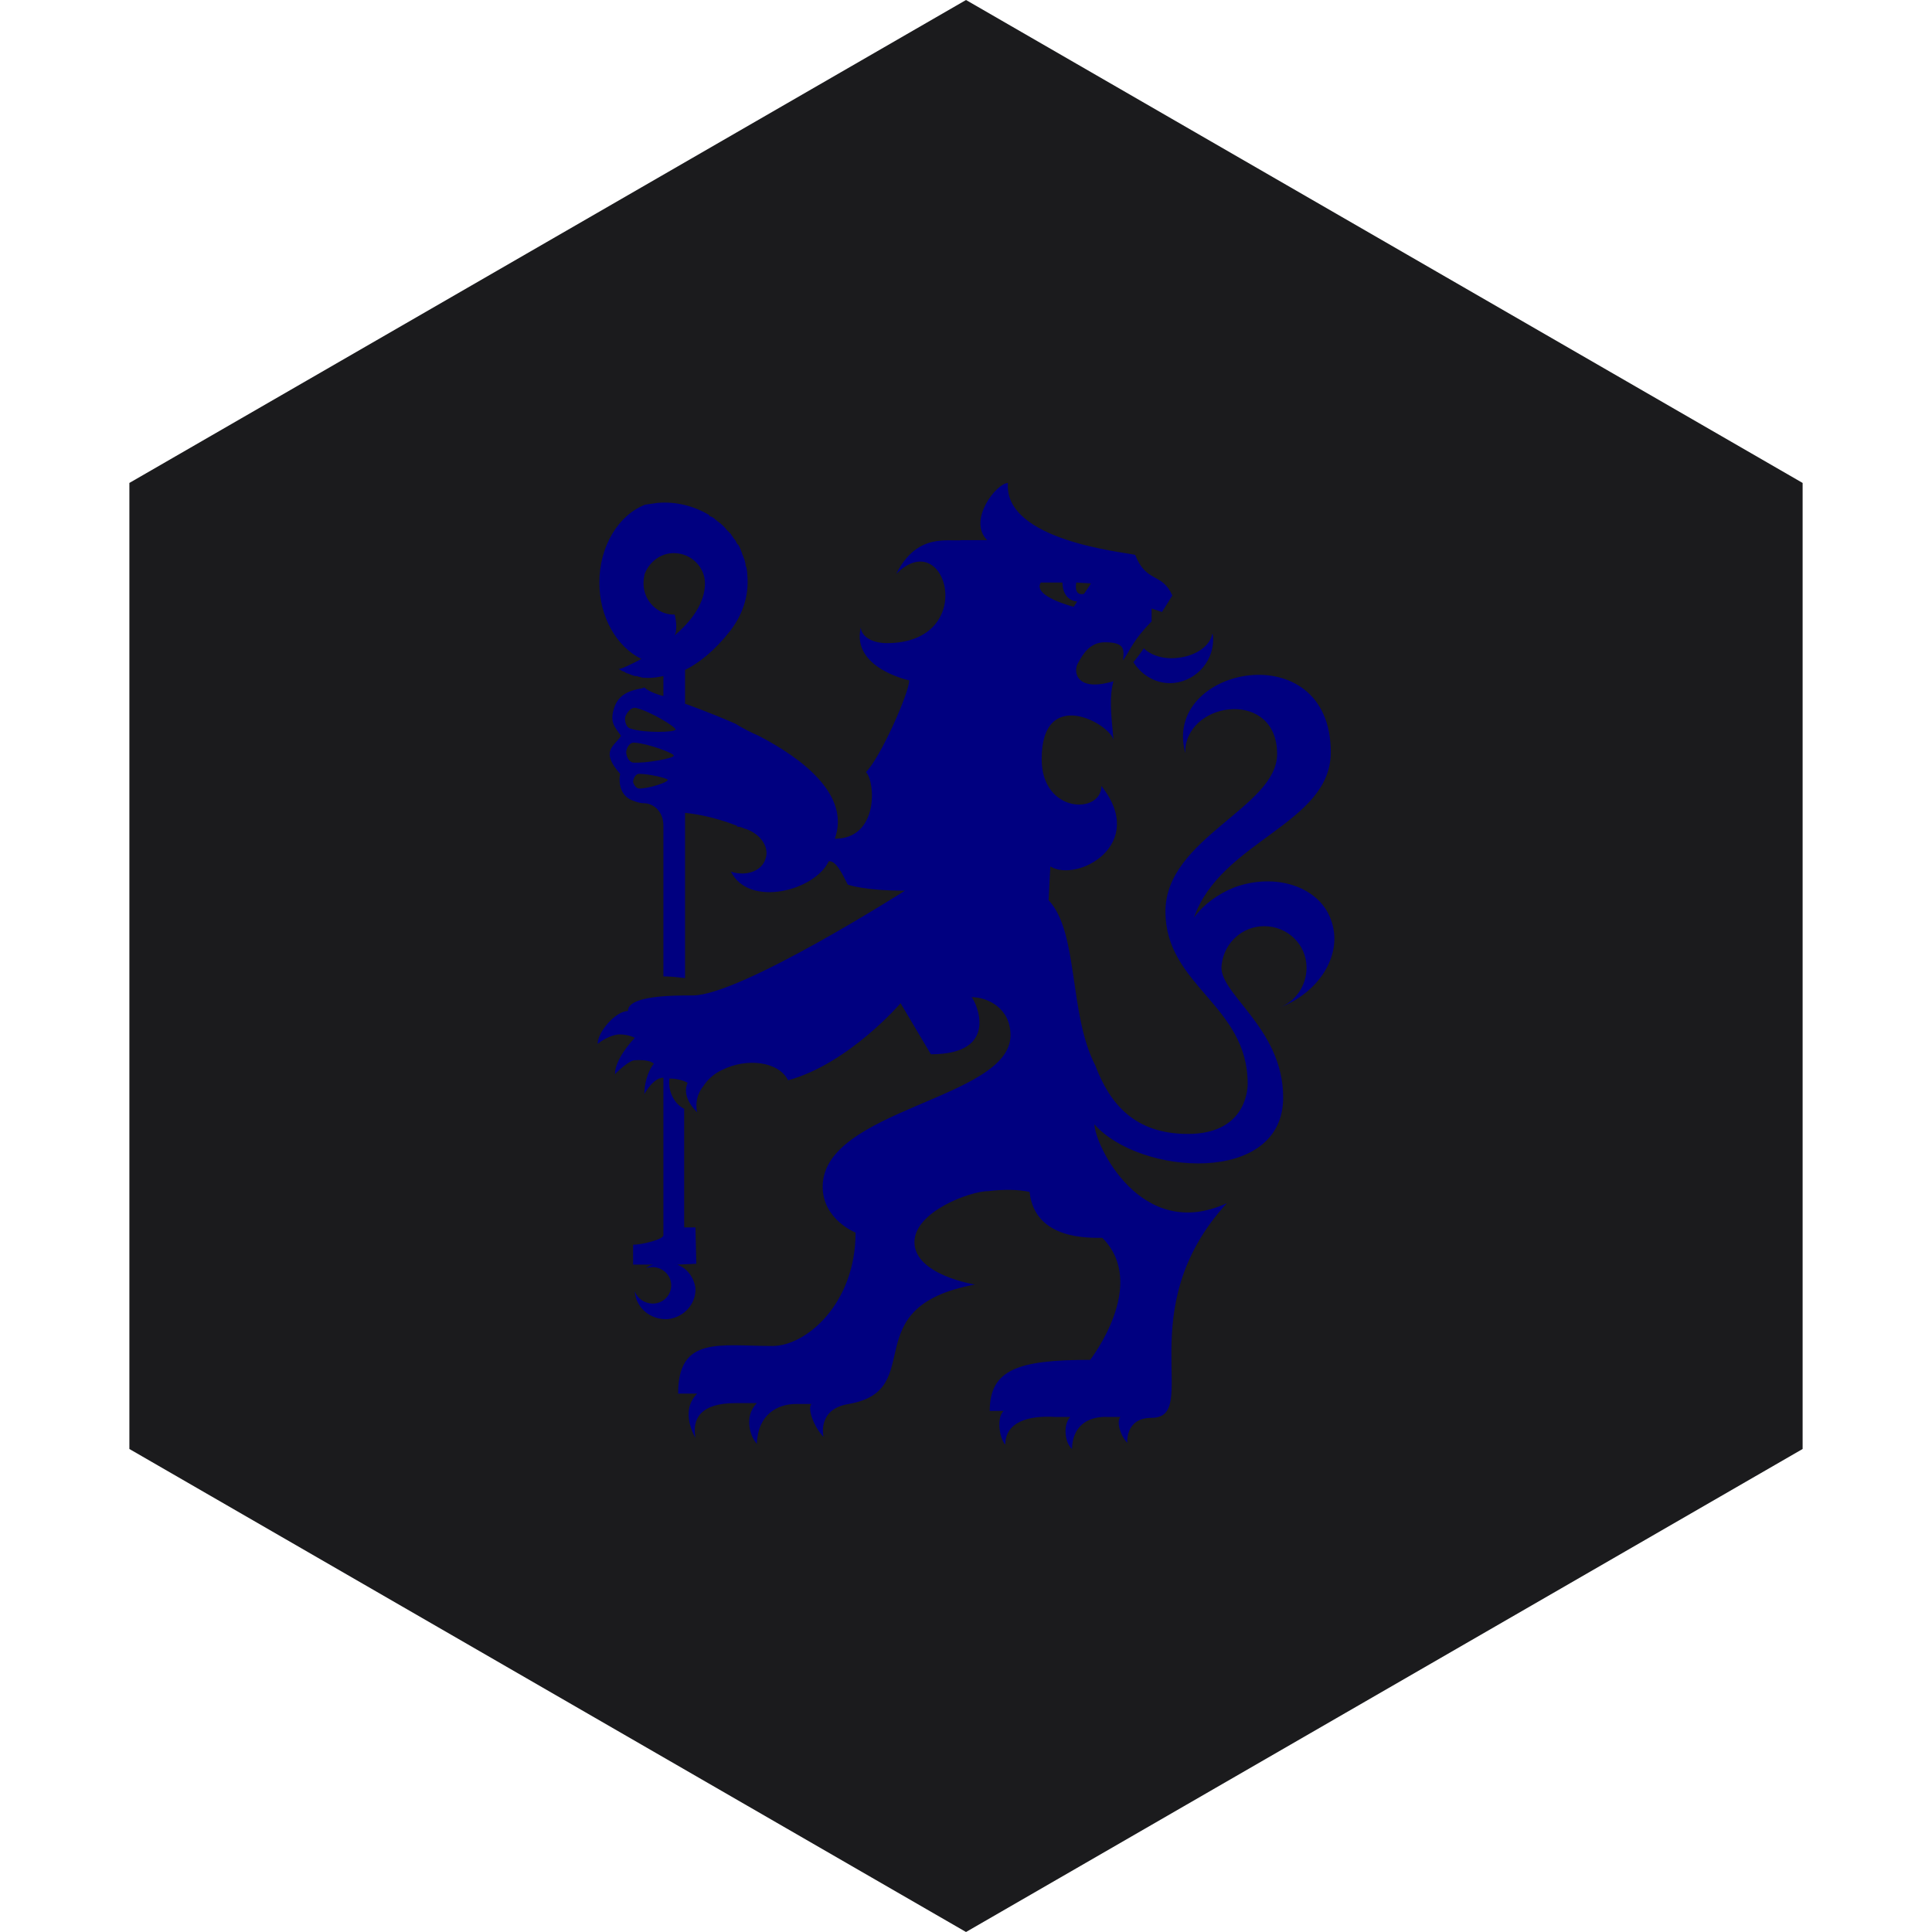 <?xml version="1.0" encoding="UTF-8" standalone="no"?><!-- Generator: Gravit.io --><svg xmlns="http://www.w3.org/2000/svg" xmlns:xlink="http://www.w3.org/1999/xlink" style="isolation:isolate" viewBox="0 0 512 512" width="512pt" height="512pt"><defs><clipPath id="_clipPath_ZEEsplhUBoVIpIjvp2phW9CNFwubDAfK"><rect width="512" height="512"/></clipPath></defs><g clip-path="url(#_clipPath_ZEEsplhUBoVIpIjvp2phW9CNFwubDAfK)"><path d="M 477.714 383.995 L 256.005 512 L 34.286 383.995 L 34.286 127.985 L 256.005 0 L 477.714 127.985 L 477.714 383.995 Z" fill-rule="evenodd" fill="rgb(27,27,29)" /><path d=" M 167.782 329.864 C 170.076 329.864 175.81 328.487 175.81 327.34 L 175.81 285.591 C 173.058 285.591 170.764 289.95 170.764 289.95 C 170.764 286.05 172.37 282.839 173.287 281.921 C 171.911 280.545 168.011 281.004 168.011 281.004 C 168.011 281.004 166.635 281.004 162.965 284.674 C 162.965 280.774 167.323 275.957 168.241 275.039 C 168.241 275.039 166.635 274.122 164.112 274.122 C 164.112 274.122 161.588 274.122 158.377 276.645 C 158.377 273.434 163.194 267.928 166.405 267.928 C 166.405 263.799 178.334 263.799 183.61 263.799 C 196.226 263.799 239.81 236.043 239.81 236.043 C 229.029 236.043 224.671 234.437 224.671 234.437 C 223.065 231.226 221.459 228.014 219.624 228.244 C 215.954 236.043 198.52 240.631 193.703 230.996 C 197.832 232.373 201.961 230.767 202.879 227.556 C 204.025 224.344 201.273 220.674 197.144 219.527 Q 196.226 219.068 195.309 219.068 Q 195.309 219.068 195.309 219.068 Q 195.309 219.068 195.309 218.839 C 188.886 216.315 183.61 215.627 181.545 215.398 L 181.545 259.211 C 179.71 258.982 177.646 258.753 175.81 258.753 L 175.81 218.839 C 175.81 214.71 172.828 212.875 170.764 212.875 C 169.846 212.875 168.929 212.645 167.782 212.186 C 164.341 211.039 163.882 207.369 164.341 205.075 C 158.836 198.882 162.965 197.735 164.57 194.982 C 162.735 192.459 161.588 191.312 162.735 187.642 C 163.882 184.201 166.405 183.054 170.305 182.366 Q 170.534 182.366 170.764 182.136 C 171.681 183.283 175.352 184.43 175.81 184.43 L 175.81 179.154 C 175.81 179.154 173.058 179.842 170.764 179.613 Q 170.764 179.613 170.764 179.613 Q 170.076 179.613 169.617 179.384 Q 169.388 179.384 169.388 179.384 Q 168.929 179.154 168.47 179.154 Q 168.241 179.154 168.241 179.154 Q 167.323 178.925 166.405 178.466 Q 166.405 178.466 166.176 178.466 Q 165.947 178.237 165.717 178.237 Q 165.488 178.007 165.488 178.007 Q 165.258 178.007 164.8 177.778 Q 164.8 177.778 164.8 177.778 Q 164.57 177.548 164.341 177.548 Q 164.341 177.548 164.341 177.548 Q 164.112 177.319 163.882 177.319 C 164.57 177.319 167.094 176.172 170.076 174.566 Q 169.846 174.566 169.846 174.566 C 163.423 171.355 158.836 163.556 158.836 154.38 C 158.836 144.746 163.882 136.487 170.993 133.735 Q 172.599 133.505 174.205 133.276 C 179.251 132.817 184.068 134.194 187.968 136.487 Q 187.968 136.487 187.968 136.717 Q 188.656 136.946 189.344 137.405 Q 189.344 137.634 189.574 137.634 Q 190.033 138.093 190.721 138.552 Q 190.721 138.552 190.721 138.552 Q 191.868 139.47 192.556 140.387 Q 192.785 140.616 193.015 140.846 Q 193.474 141.305 193.703 141.534 Q 193.932 141.993 194.162 142.222 Q 194.391 142.681 194.85 143.14 Q 195.079 143.599 195.309 144.057 Q 195.538 144.287 195.767 144.516 Q 196.226 145.434 196.456 146.122 Q 196.685 146.581 196.685 146.81 Q 196.914 147.269 197.144 147.957 Q 197.373 148.416 197.373 148.645 Q 197.603 149.333 197.603 150.022 Q 197.832 150.251 197.832 150.48 Q 198.061 151.627 198.061 152.545 C 198.52 158.05 196.685 163.097 193.474 167.226 C 189.344 172.502 185.215 175.713 181.545 177.548 L 181.545 186.495 C 181.545 186.495 187.509 188.559 194.85 191.771 Q 197.832 193.606 201.043 194.982 Q 201.043 194.982 201.043 194.982 C 212.972 201.176 225.359 210.81 221.23 222.28 C 232.929 222.28 232.011 207.14 229.488 204.616 C 233.387 200.717 240.957 183.513 240.957 180.301 C 240.957 180.301 225.588 177.09 228.112 166.308 C 228.341 168.832 231.323 170.437 234.993 170.437 C 259.538 170.437 250.821 138.781 237.517 152.086 C 243.022 141.075 251.28 143.599 254.95 143.14 C 257.474 143.14 261.603 143.14 261.603 143.14 C 256.327 137.864 264.126 128 267.108 128 C 265.961 143.369 298.305 146.351 300.828 147.039 C 303.81 154.609 307.939 151.627 310.692 157.821 L 307.939 162.179 L 305.187 161.262 L 305.187 164.703 C 300.37 169.52 299.681 172.043 297.617 175.025 C 297.846 172.272 298.305 170.208 292.8 170.208 C 288.9 170.208 287.065 173.19 285.689 175.713 C 284.312 178.007 285.23 183.513 295.094 180.53 C 293.947 184.43 294.405 189.018 295.094 196.129 C 294.176 191.771 276.054 181.677 276.054 201.176 C 276.054 215.627 291.882 215.857 291.882 208.287 C 304.269 223.885 285.459 233.978 278.348 229.62 L 277.889 238.566 C 285.918 247.054 283.165 268.616 290.276 282.38 C 294.176 292.703 300.828 300.502 314.821 300.502 C 329.502 300.502 330.649 289.72 330.649 287.197 C 330.649 266.323 308.857 261.276 308.857 241.548 C 308.857 222.05 338.448 214.022 338.448 199.799 C 338.448 182.824 315.28 185.577 314.133 198.423 Q 314.133 198.882 314.133 199.57 C 307.71 176.631 352.671 167.685 352.671 199.34 C 352.671 218.38 323.538 222.738 316.427 243.154 C 318.95 239.713 322.62 236.961 327.208 235.125 C 337.99 231.226 349.459 234.896 352.671 243.613 C 356.111 252.559 349.918 262.882 339.137 267.011 Q 339.137 267.011 339.137 267.011 Q 339.137 267.011 339.137 267.011 C 343.266 265.405 346.248 261.276 346.248 256.459 C 346.248 250.265 341.201 245.448 335.008 245.448 C 329.273 245.448 324.456 249.806 323.767 255.541 C 322.391 263.111 340.054 272.057 340.054 290.867 C 340.054 314.265 301.975 311.513 290.047 297.978 C 290.047 303.025 302.205 329.405 325.144 318.853 C 299.223 347.068 318.491 375.742 305.187 375.742 C 298.076 375.742 298.764 382.394 298.764 382.394 C 296.929 380.559 295.782 376.659 296.929 375.513 L 293.717 375.513 C 289.818 375.283 284.312 376.659 284.083 384 C 282.018 382.165 281.789 377.348 283.624 375.513 L 279.724 375.513 C 272.384 375.054 266.42 376.889 266.42 382.853 C 265.043 381.477 263.896 375.971 265.961 373.907 L 262.291 373.907 C 262.291 362.896 269.861 360.373 288.9 360.373 C 288.9 360.373 304.499 340.416 292.112 328.029 C 288.9 328.029 274.219 328.717 272.843 315.871 C 269.631 315.183 265.961 315.183 262.061 315.642 C 257.015 315.642 242.334 321.147 242.334 329.176 C 242.334 337.892 258.391 340.416 258.391 340.416 C 226.047 346.38 246.233 368.401 224.9 372.072 C 216.413 373.448 218.248 380.789 218.248 380.789 C 215.724 378.265 213.889 373.219 215.036 372.072 C 215.036 372.072 212.742 372.072 210.907 372.072 C 206.09 372.072 200.814 374.824 200.585 382.624 C 198.979 381.018 196.914 375.513 200.585 371.842 L 194.85 371.842 C 185.674 371.842 183.38 375.971 184.298 381.018 C 184.298 381.018 179.939 374.136 184.757 369.319 L 179.71 369.319 C 179.71 353.95 190.721 356.702 204.714 356.702 C 213.66 356.702 226.735 345.462 226.735 326.652 C 226.735 326.652 218.018 323.211 218.018 314.495 C 218.018 293.849 267.796 291.326 267.796 274.351 C 267.796 267.24 261.832 264.258 257.474 264.258 C 258.62 265.405 265.273 279.398 246.692 279.398 L 238.663 265.864 C 238.663 265.864 224.9 281.921 208.843 286.28 C 206.319 281.233 197.832 280.315 191.409 283.527 C 189.344 284.444 187.509 286.05 186.362 287.885 C 186.362 287.885 183.839 290.638 184.757 294.767 C 184.757 294.767 180.398 290.867 182.233 286.968 C 181.086 286.28 179.251 285.821 177.416 285.821 C 176.957 289.032 178.563 292.473 181.316 293.849 L 181.316 325.276 L 184.298 325.276 L 184.527 334.91 L 179.481 335.14 C 182.004 336.057 183.839 338.351 184.298 341.333 C 184.527 345.462 181.316 349.133 176.957 349.591 C 172.599 349.821 168.699 346.839 168.241 342.48 L 168.241 342.251 C 168.929 344.086 170.764 345.462 173.058 345.462 C 175.581 345.462 177.875 343.398 177.875 340.645 C 177.875 337.892 175.581 335.828 173.058 335.828 Q 172.14 335.828 171.223 336.057 Q 172.14 335.369 173.058 335.14 L 167.782 335.14 M 339.137 267.011 Q 339.137 267.011 339.137 267.011 Q 339.137 267.011 339.137 267.011 Z  M 195.309 219.068 Q 195.538 219.068 195.538 219.068 Q 195.538 219.068 195.309 219.068 Z  M 195.309 219.068 Q 195.309 219.068 195.309 219.068 Q 195.309 219.068 195.309 219.068 Z  M 186.821 154.609 C 186.821 150.251 183.151 146.581 178.563 146.581 C 174.893 146.581 171.911 149.104 170.764 152.315 Q 170.764 152.545 170.764 152.545 Q 170.534 153.462 170.534 154.609 C 170.534 159.197 174.205 162.867 178.563 162.867 Q 178.793 162.867 178.793 162.867 C 179.251 164.703 179.481 166.996 178.793 168.373 C 183.151 164.703 186.821 159.885 186.821 154.609 Z  M 170.764 152.545 Q 170.764 152.545 170.764 152.545 Q 170.764 152.545 170.764 152.545 Q 170.764 152.545 170.764 152.545 Q 170.764 152.545 170.764 152.545 Z  M 170.764 152.545 Q 170.764 152.545 170.764 152.545 Q 170.764 152.545 170.764 152.545 Z  M 170.764 152.545 Q 170.764 152.545 170.764 152.545 Q 170.764 152.545 170.764 152.545 Z  M 176.957 206.681 C 176.957 206.222 171.911 205.075 169.388 205.075 C 168.241 205.075 167.782 206.681 167.782 207.14 C 167.782 207.599 168.47 208.975 169.388 208.975 C 171.911 208.975 176.957 207.369 176.957 206.681 Z  M 178.563 200.258 C 178.563 199.57 171.681 197.047 168.241 196.817 C 166.635 196.588 165.947 198.652 165.947 199.34 C 165.947 200.029 166.405 201.864 167.782 202.093 C 171.223 202.323 178.563 200.946 178.563 200.258 Z  M 179.022 193.376 C 179.251 192.688 172.37 188.559 168.699 187.642 C 167.094 187.183 165.947 189.247 165.717 189.935 C 165.488 190.624 165.717 192.918 167.323 193.147 C 170.993 194.294 178.793 194.065 179.022 193.376 Z  M 170.993 152.315 Q 170.993 152.315 170.993 152.315 Q 170.764 152.545 170.764 152.545 Q 170.993 152.315 170.993 152.315 Z  M 171.223 151.857 Q 171.223 151.857 171.223 151.857 Q 171.223 151.857 171.223 151.857 Z  M 170.993 152.315 Q 170.993 152.086 171.223 151.857 Q 170.993 152.086 170.993 152.315 Z  M 170.764 152.545 Q 170.764 152.545 170.764 152.545 Q 170.764 152.545 170.764 152.545 Z  M 171.223 336.057 Q 171.223 336.057 171.223 336.057 Q 171.223 336.057 171.223 336.057 Z  M 300.37 175.484 C 302.663 179.154 306.792 181.448 311.151 180.989 C 317.344 180.301 321.932 174.796 321.474 168.602 Q 321.474 168.373 321.244 167.914 C 320.785 171.125 316.886 173.878 312.068 174.337 C 308.398 174.796 304.957 173.649 303.122 171.814 C 302.205 173.19 301.287 174.337 300.37 175.484 Z  M 285.23 154.38 L 289.129 154.609 L 287.294 157.362 C 287.294 157.362 284.542 158.28 285.23 154.38 Z  M 275.825 154.38 L 281.56 154.38 C 281.56 154.38 281.33 158.968 285.459 159.427 L 284.542 160.803 C 284.542 160.803 273.531 158.05 275.825 154.38 Z " fill-rule="evenodd" fill="rgb(0,0,128)"/></g></svg>